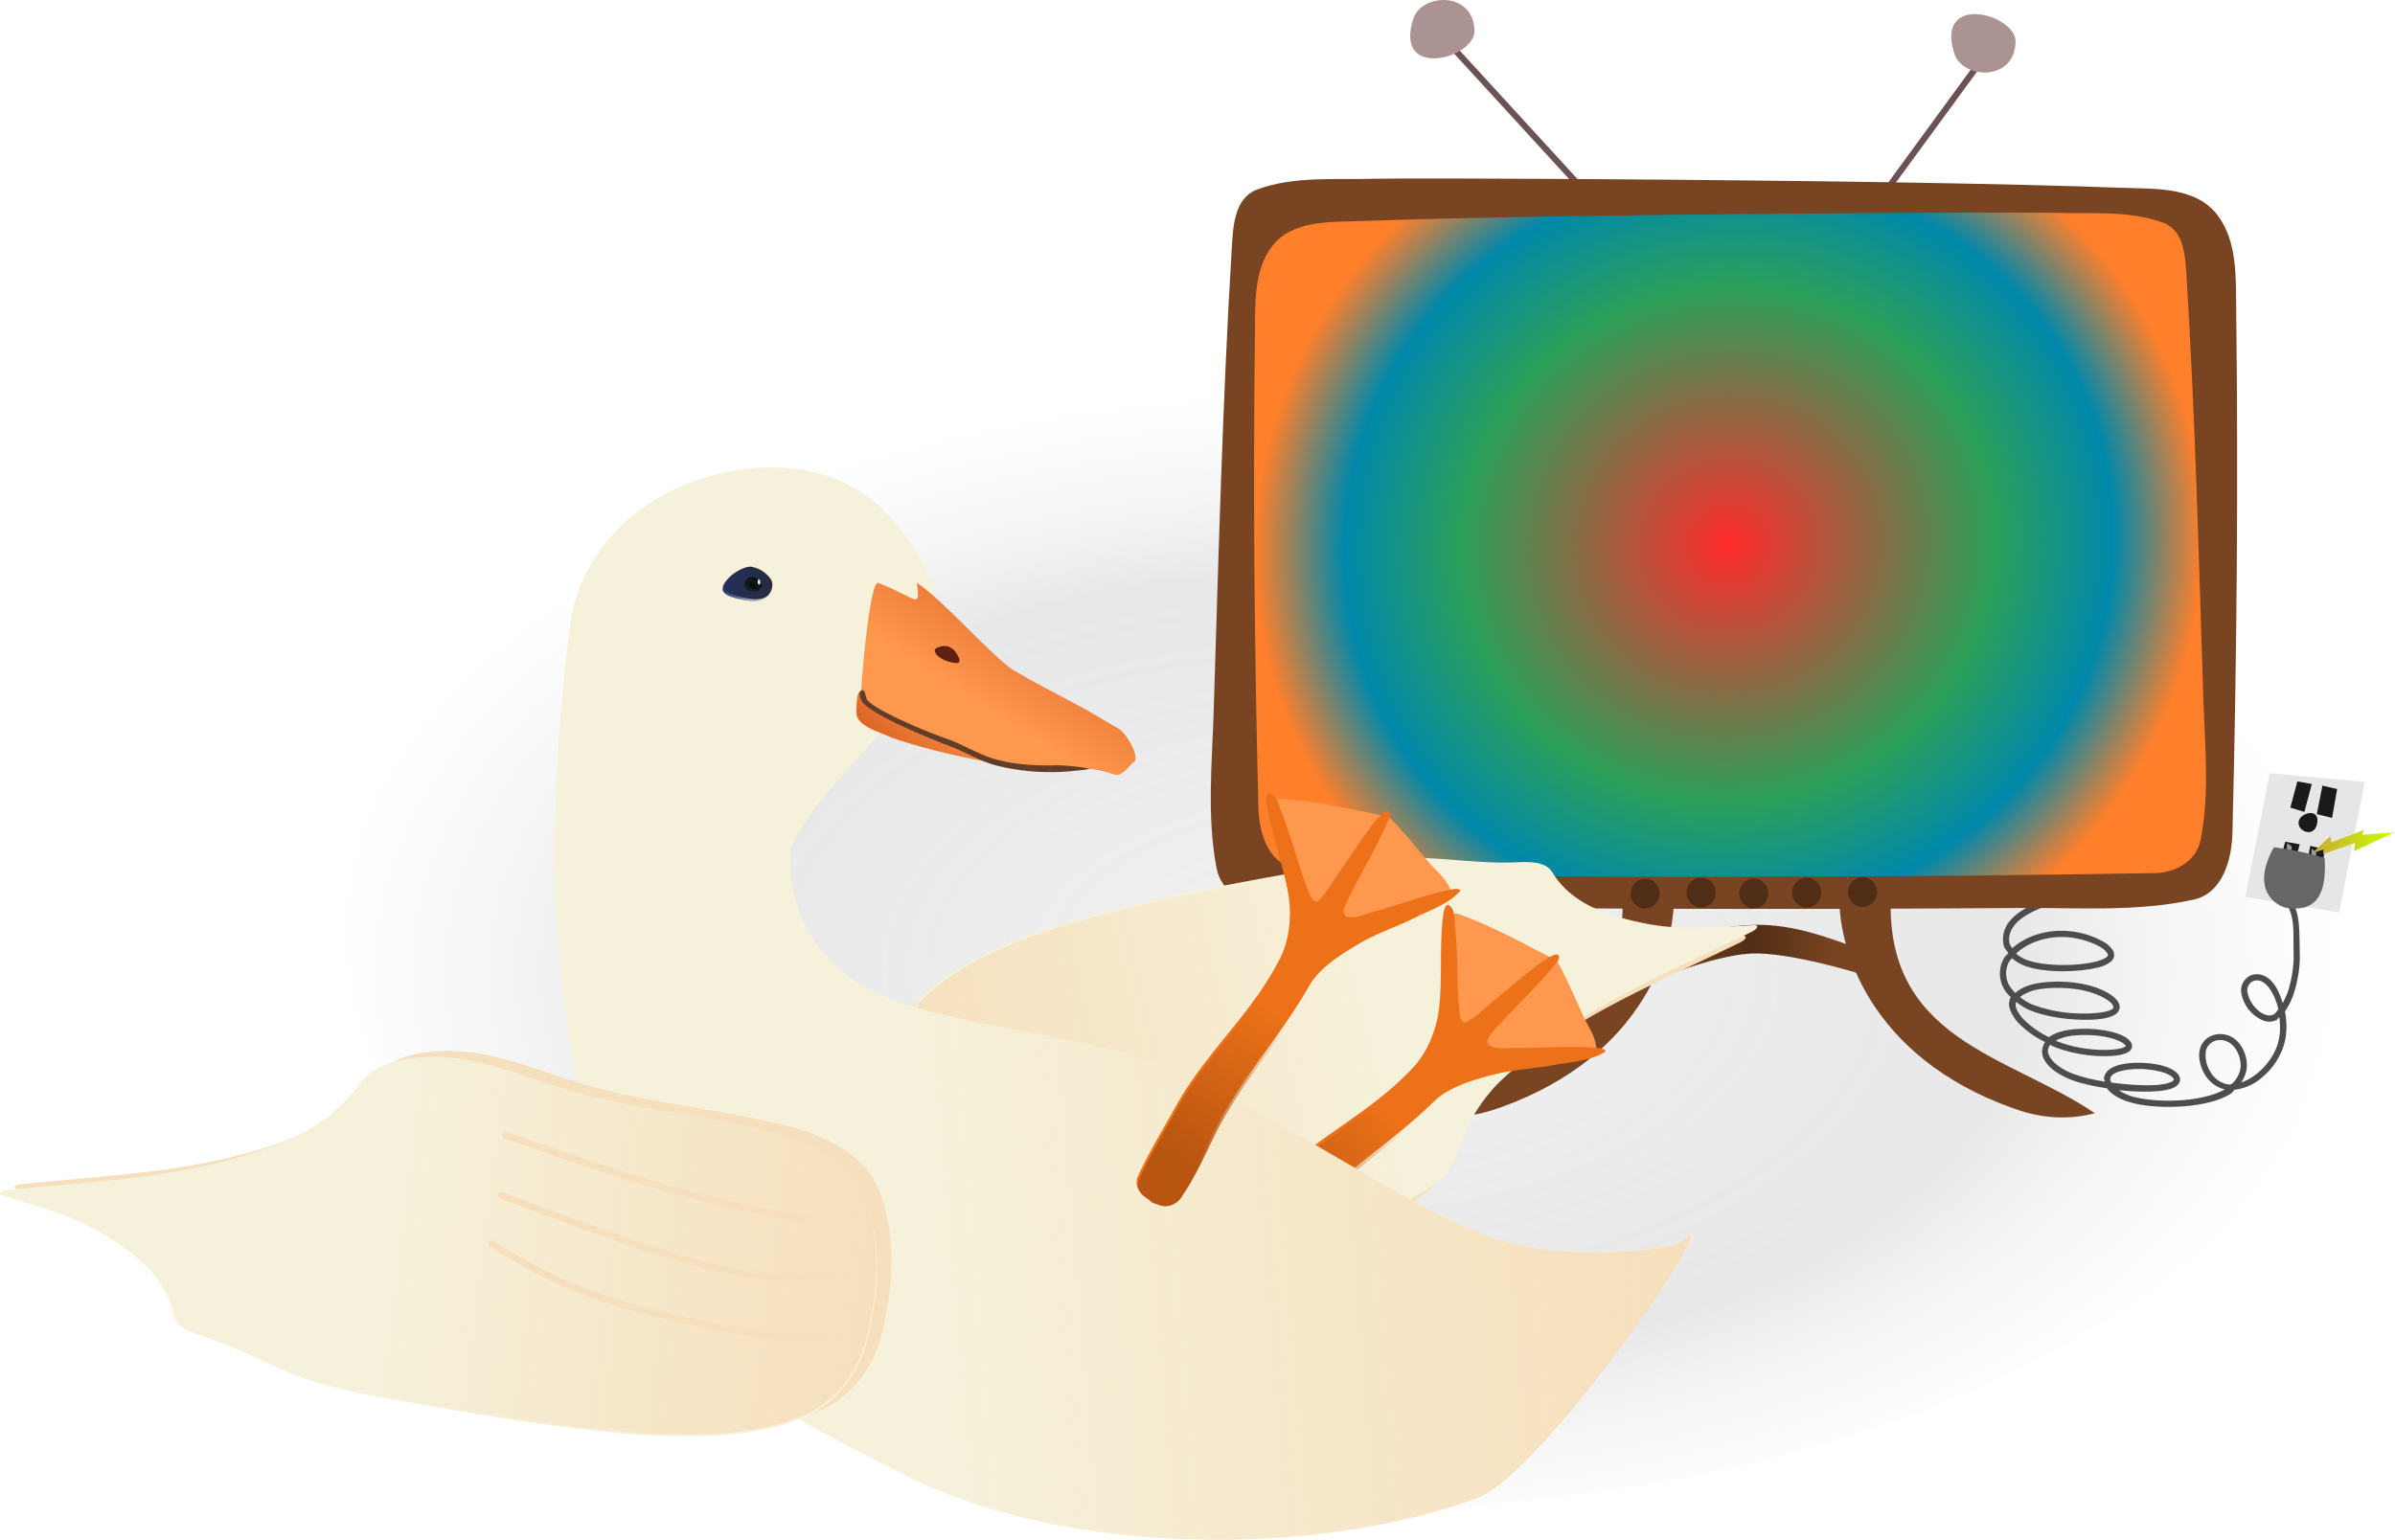 <svg xmlns="http://www.w3.org/2000/svg" xmlns:xlink="http://www.w3.org/1999/xlink" viewBox="0 0 400 257.22"><defs><linearGradient id="j"><stop offset="0" stop-color="#f2f2f2"/><stop offset=".68" stop-color="#e6e6e6" stop-opacity=".93"/><stop offset="1" stop-color="#f2f2f2" stop-opacity="0"/></linearGradient><linearGradient id="g"><stop offset="0" stop-color="#f6dfbc"/><stop offset="1" stop-color="#f6dfbc" stop-opacity="0"/></linearGradient><linearGradient id="f"><stop offset="0" stop-color="#b85510"/><stop offset="1" stop-color="#b6550f" stop-opacity="0"/></linearGradient><linearGradient id="e"><stop offset="0" stop-color="#c8ab37"/><stop offset="1" stop-color="#cf0"/></linearGradient><linearGradient id="a"><stop offset="0" stop-color="#784421"/><stop offset=".18" stop-color="#784421"/><stop offset=".5" stop-color="#502d16"/><stop offset=".83" stop-color="#784421"/><stop offset="1" stop-color="#784421"/></linearGradient><linearGradient id="h"><stop offset="0" stop-color="#ff2a2a"/><stop offset=".56" stop-color="#2ca05a"/><stop offset=".81" stop-color="#08a"/><stop offset="1" stop-color="#ff7f2a"/></linearGradient><linearGradient id="o" x1="144.25" x2="183.21" y1="187.84" y2="187.84" gradientUnits="userSpaceOnUse" xlink:href="#a"/><linearGradient id="b"><stop offset="0" stop-color="#f6dfbc" stop-opacity="0"/><stop offset="1" stop-color="#f6dfbc"/></linearGradient><linearGradient id="i"><stop offset="0" stop-color="#1a1a1a" stop-opacity="0"/><stop offset="1" stop-color="#1a1a1a"/></linearGradient><linearGradient id="c"><stop offset="0" stop-color="#252d61"/><stop offset="1" stop-color="#252d61" stop-opacity="0"/></linearGradient><linearGradient id="d"><stop offset="0" stop-color="#d1571a"/><stop offset="1" stop-color="#d1571a" stop-opacity="0"/></linearGradient><linearGradient id="x" x1="141.1" x2="240.16" y1="106.04" y2="127.03" gradientTransform="translate(207.76 438.05) scale(1.034)" gradientUnits="userSpaceOnUse" xlink:href="#b"/><linearGradient id="s" x1="311.62" x2="321.81" y1="24.27" y2="24.27" gradientUnits="userSpaceOnUse" xlink:href="#c"/><linearGradient id="u" x1="477.1" x2="496.8" y1="98.48" y2="87.25" gradientUnits="userSpaceOnUse" xlink:href="#d"/><linearGradient id="l" x1="253.73" x2="261.87" y1="170.54" y2="170.54" gradientTransform="translate(-160.6 -109.2) scale(1.634)" gradientUnits="userSpaceOnUse" xlink:href="#e"/><linearGradient id="w" x1="1264.28" x2="1253.97" y1="82.39" y2="-107.51" gradientUnits="userSpaceOnUse" xlink:href="#f"/><linearGradient id="q" x1="1264.28" x2="1253.97" y1="82.39" y2="-107.51" gradientUnits="userSpaceOnUse" xlink:href="#f"/><linearGradient id="p" x1="141.1" x2="240.16" y1="106.04" y2="127.03" gradientTransform="translate(207.76 438.05) scale(1.034)" gradientUnits="userSpaceOnUse" xlink:href="#b"/><linearGradient id="r" x1="107.13" x2="245.2" y1="305.05" y2="378.05" gradientUnits="userSpaceOnUse" xlink:href="#g"/><linearGradient id="v" x1="542.4" x2="513.69" y1="43.99" y2="67.37" gradientUnits="userSpaceOnUse" xlink:href="#d"/><radialGradient id="m" cx="228.8" cy="285.14" r="76.66" fx="228.8" fy="285.14" gradientTransform="matrix(.968 -.25 .24 .932 -173 -91.06)" gradientUnits="userSpaceOnUse" xlink:href="#h"/><radialGradient id="t" cx="317.88" cy="24.33" r="1.7" fx="317.88" fy="24.33" gradientTransform="matrix(1 0 0 .782 0 5.3)" gradientUnits="userSpaceOnUse" xlink:href="#i"/><radialGradient id="k" cx="222.25" cy="228.04" r="169.25" fx="222.25" fy="228.04" gradientTransform="matrix(1 0 0 .573 0 92.13)" gradientUnits="userSpaceOnUse" xlink:href="#j"/><filter id="n" color-interpolation-filters="sRGB"><feColorMatrix type="hueRotate" values="0"/><feColorMatrix type="saturate" values="1"/><feColorMatrix values="2 -1 0 0 0 0 2 -1 0 0 -1 0 2 0 0 0 0 0 1 0"/></filter></defs><g transform="translate(0 -60.83)"><ellipse cx="227.25" cy="215.83" fill="url(#k)" rx="169.25" ry="97"/><path d="M242.37 67.72l-.76.7 24.26 26.48.77-.7zm89.4 1.15L313.62 93.7l.84.61 18.15-24.82z" style="line-height:normal;font-variant-ligatures:normal;font-variant-position:normal;font-variant-caps:normal;font-variant-numeric:normal;font-variant-alternates:normal;font-variant-east-asian:normal;font-feature-settings:normal;font-variation-settings:normal;text-indent:0;text-align:start;text-decoration-line:none;text-decoration-style:solid;text-decoration-color:#000;text-transform:none;text-orientation:mixed;white-space:normal;shape-padding:0;shape-margin:0;inline-size:0;isolation:auto;mix-blend-mode:normal;solid-color:#000;solid-opacity:1" fill="#6c5353" color="#000" enable-background="accumulate" font-family="sans-serif" font-weight="400" overflow="visible"/><path fill="#ac9393" d="M236.04 63.96c-3.32 10.33 10.39 6.64 10.22 1.95-.23-6.66-8.85-6.19-10.22-1.95zm90.37 5.85c-3.32-10.32 10.39-6.64 10.22-1.94-.23 6.66-8.85 6.18-10.22 1.94z"/><path fill="#e6e6e6" d="M379.08 190L375 210.67l15.66 2.6 4.28-21.8z"/><path d="M384.03 197.72c-.87 1.74 2.42 3.41 2.96.71.5-2.53-2.33-1.96-2.96-.7zm-1.51-1.97l2.34.73 1.25-4.67-2.42-.43zm5.36-3.67l-.94 4.76 2.55.63.85-4.82zM380.49 205.82l2.34.72 1.26-4.66-2.43-.43zm5.36-3.67l-.94 4.76 2.55.62.85-4.81z" fill="#1a1a1a"/><path fill="url(#l)" d="M256.98 169.44l-.17-1-2.93 2.74 1.8-.57-.03.71 5.14-1.78-.17 1.32 6.55-3.04-5.2.4.2-.77z" transform="translate(122.9 25.84) scale(1.037)"/><path d="M346.57 209.48c-4.28 1.3-8.62 2.57-10.77 5.07a4.7 4.7 0 00-1.14 4.28c.13.45.48.82.77 1.22-.25.3-.58.56-.76.9a5.19 5.19 0 001.15 6.45 2.7 2.7 0 00-.08 2.18 6.8 6.8 0 001.47 2.26 16.1 16.1 0 004.35 3.08c-.54.86-.71 1.9-.17 2.9.69 1.27 2.16 2.45 4.4 3.35 1.72.68 3.9 1.14 6.12 1.48v.02c.77 1.06 2.3 1.97 4.62 2.51 2.32.55 5.4.7 8.38.46 2.97-.26 5.82-.9 7.7-2.12.27-.18.36-.43.58-.63a8.38 8.38 0 004.23-1.75 11.76 11.76 0 003.88-5.28c.7-2 .68-4.14.32-6.07.6-.85 1.12-1.87 1.51-3.1.66-2.06 1.03-4.45.97-6.51-.11-4.12.13-6.79-1.62-9.32l-.85.59c1.75 2.53 1.33 4.93 1.44 8.75.05 1.92-.3 4.23-.92 6.18-.25.78-.58 1.42-.9 2.02-.48-1.57-1.14-2.97-2.02-3.8-1.07-1.03-2.38-1.24-3.39-.78a2.75 2.75 0 00-1.52 2.84 6.1 6.1 0 003.85 4.73c.67.2 1.4.17 2.07-.18.17-.1.28-.33.44-.45.2 1.58.17 3.23-.36 4.76-.66 1.89-2 3.61-3.54 4.8a8.93 8.93 0 01-2.46 1.36c.58-.9.93-1.86.94-2.82 0-1.67-.7-3.24-1.73-4.2-2.09-1.94-5.48-1.14-6.12 1.47-.32 1.3.04 2.9.85 4.25a5.36 5.36 0 003.31 2.46c-1.63.9-4.1 1.54-6.75 1.76-2.88.25-5.9.08-8.05-.43a8.73 8.73 0 01-2.92-1.21c2.88.3 5.66.33 7.46.05.9-.14 1.56-.35 2.04-.65.48-.3.8-.8.75-1.3-.06-.52-.4-.91-.83-1.24a5.76 5.76 0 00-1.7-.83c-1.39-.44-3.2-.65-4.93-.6-1.72.06-3.33.34-4.34 1.1-.5.37-.84.9-.9 1.47-.02.2.13.37.17.56a27.08 27.08 0 01-5.4-1.32c-2.09-.83-3.35-1.92-3.86-2.88-.43-.78-.32-1.4.1-1.94.17.07.31.19.49.26 2.27.94 4.77 1.42 6.96 1.58 2.18.15 4 .02 5.1-.4.54-.2.97-.5 1.09-1 .12-.49-.15-.94-.5-1.27-.7-.66-1.95-1.16-3.58-1.49a20.12 20.12 0 00-5.45-.29c-1.72.15-3.26.55-4.32 1.33a15.38 15.38 0 01-4.22-2.97 5.9 5.9 0 01-1.26-1.9c-.15-.42-.06-.72.01-1.03.64.5 1.3.98 2.17 1.35 2.2.94 5.09 1.45 7.74 1.6 2.64.15 5-.01 6.3-.65.67-.32 1.1-.88 1.07-1.5-.03-.6-.42-1.12-.96-1.58-1.09-.93-2.93-1.75-5.18-2.2a22.12 22.12 0 00-7.11-.2c-1.8.26-3.22.83-4.17 1.7a5.78 5.78 0 01-1.13-1.48 4.1 4.1 0 01.12-3.8c.1-.19.32-.35.46-.53a6.93 6.93 0 002.46 1.39c2.15.71 5.16.9 7.88.73 1.36-.08 2.64-.25 3.71-.5a5.6 5.6 0 002.48-1.06c.27-.25.47-.57.51-.92.05-.35-.05-.69-.22-.98a4.44 4.44 0 00-1.72-1.5 14.6 14.6 0 00-6.05-1.72c-3.54-.21-6.9.97-9 2.9-.13-.23-.36-.45-.43-.7-.3-1.07.04-2.29.93-3.33 1.79-2.08 6-3.44 10.28-4.75zm-1.54 7.9c2.07.13 4.23.8 5.6 1.58a3.8 3.8 0 011.33 1.12c.09.16.1.26.1.33-.02.08-.05.16-.19.29-.28.25-1.02.58-2.01.82-1 .23-2.23.4-3.54.48-2.63.16-5.57-.05-7.5-.69a5.9 5.9 0 01-2.11-1.17c1.81-1.73 4.97-2.95 8.32-2.75zm32.28 7.27c.38.09.79.3 1.2.7.8.76 1.6 2.3 2 4.1-.25.32-.5.71-.75.84-.41.22-.83.24-1.3.1a3.77 3.77 0 01-1.42-.85 5.37 5.37 0 01-1.7-2.99c-.08-.9.33-1.52.93-1.79.3-.13.65-.19 1.04-.1zm-33.03 1.23c1.16.03 2.33.15 3.39.36 2.11.42 3.85 1.23 4.7 1.96.43.37.6.7.6.86.01.16-.03.3-.48.5-.89.44-3.24.7-5.8.56a23.37 23.37 0 01-7.39-1.52 8.68 8.68 0 01-1.94-1.21 7.33 7.33 0 013.54-1.34c1.06-.15 2.22-.2 3.38-.17zm2.33 7.93c1.73-.15 3.64-.04 5.16.27 1.51.3 2.65.84 3.07 1.23.21.2.2.27.2.27s-.06.13-.45.27c-.77.3-2.57.48-4.66.33-2.09-.15-4.5-.6-6.63-1.5a8.92 8.92 0 013.3-.87zm23.58.84a2.9 2.9 0 012.63.76c.8.74 1.4 2.07 1.4 3.44 0 1.1-.54 2.16-1.5 3.1-.16 0-.35.09-.5.07a4.2 4.2 0 01-3.07-2.17 5.05 5.05 0 01-.73-3.47c.22-.92.93-1.53 1.77-1.73zm-13.51 4.78a14.7 14.7 0 014.57.55c.6.2 1.09.43 1.4.67.3.23.4.43.41.5.01.08.01.16-.27.33-.28.18-.82.38-1.63.5-1.9.3-5.24.16-8.53-.29-.09-.21-.22-.44-.2-.6.03-.28.17-.53.5-.78.64-.48 2.13-.83 3.75-.88z" style="line-height:normal;font-variant-ligatures:normal;font-variant-position:normal;font-variant-caps:normal;font-variant-numeric:normal;font-variant-alternates:normal;font-variant-east-asian:normal;font-feature-settings:normal;font-variation-settings:normal;text-indent:0;text-align:start;text-decoration-line:none;text-decoration-style:solid;text-decoration-color:#000;text-transform:none;text-orientation:mixed;white-space:normal;shape-padding:0;shape-margin:0;inline-size:0;isolation:auto;mix-blend-mode:normal;solid-color:#000;solid-opacity:1" fill="#4d4d4d" color="#000" enable-background="accumulate" font-family="sans-serif" font-weight="400" overflow="visible"/><path fill="#999" d="M381.98 201.67l-.3 4.76.8.63.27-4.82zm4.1.96l-.3 4.76.8.63.27-4.82z"/><path fill="#666" d="M379.77 202.38c-4.18 7.5.84 10 2.3 10.15 2.46.24 6.76.37 6.17-8.35a48.63 48.63 0 00-8.47-1.8z"/><path fill="#784421" d="M354.5 92.2c5.4.22 12.23-.25 15.9 4.63 3.35 4.47 3.01 10.63 3.08 15.99.35 29.03.1 58.08-.63 87.11-.1 4.4-1.58 10.1-6.47 11.19-9.46 2.09-19.24 1.33-28.85 1.4-42.04.3-84.09.2-126.12-.52-3.62-.06-7.48-2.18-8.23-6.13-1.65-8.7-.74-17.65-.47-26.44.81-25.68 1.46-51.39 3.01-77.04.22-3.58.36-8.45 4.25-9.9 6.23-2.31 13.1-1.58 19.63-1.8 4.39-.16 87.68.1 124.9 1.52z"/><path fill="url(#m)" d="M57.57 65.36c-4.84.18-10.94-.22-14.22 4.06-3 3.92-2.7 9.31-2.76 14.01-.31 25.46-.09 50.94.56 76.4.1 3.86 1.41 8.85 5.79 9.8 8.46 1.84 17.2 1.17 25.8 1.23 37.6.27 75.2.18 112.8-.46 3.24-.05 6.7-1.9 7.36-5.37 1.48-7.63.67-15.48.42-23.18-.72-22.53-1.3-45.07-2.69-67.56-.2-3.14-.32-7.41-3.8-8.68-5.57-2.03-11.71-1.39-17.56-1.59-3.92-.13-78.41.1-111.7 1.34z" filter="url(#n)" transform="translate(167.5 29.99) scale(1.037)"/><path fill="#784421" d="M270.93 209.7c1.48 24.87-19.7 27.25-34.01 36.98 5.18 1.36 9.73.6 13.64-.82 24.2-8.63 29.45-27.27 28.98-36.05-2.19-.33-8.15-.48-8.6-.12zm44.91.11c-1.48 24.88 19.7 27.26 34.02 37-5.2 1.35-9.74.59-13.65-.83-24.2-8.63-29.45-27.27-28.98-36.05 2.19-.33 8.15-.48 8.61-.12z"/><path fill="url(#o)" d="M164.15 182.74c-6.07.13-11.88 2.08-17.62 3.86-.74.35-2.01 4.9-2.28 6.34.6.19 13.3-5.87 20.58-5.59 5.56.22 13.03 2.26 18.28 3.89.42-.4-.61-3.68-1.3-4.3-5.67-2.11-11.49-4.33-17.66-4.2z" transform="translate(122.9 25.84) scale(1.037)"/><path fill="#f6dfbc" d="M291.24 217.14c.99.31-.5 1.12-.88 1.27-14.23 6.95-29.4 13-41.01 24.14a27.9 27.9 0 00-7.78 12.5c-.92 3.44-3.84 5.76-6.9 7.29-8.83 4.76-19.16 3.22-28.77 4.2-11.6 1.14-22.91 4.37-34.54 5.25-5.35.1-11.31-.61-15.18-4.73-5.78-6.23-8.25-14.85-9.06-23.14-.61-5.86 1.57-11.94 6.07-15.81 6.74-5.87 132.12-10.63 138.05-10.97z"/><path fill="#f6f1da" d="M235.68 204.13c6 .01 11.95 1.08 17.96.74 2.06-.05 4.69-.15 5.81 1.99 3.41 5.37 9.99 7.23 15.88 8.35 5.89 1.1 11.9.5 17.83.16.99.31-.5 1.11-.88 1.27-14.23 6.94-29.4 13-41.01 24.14a27.9 27.9 0 00-7.78 12.5c-.92 3.44-3.84 5.75-6.9 7.28-8.83 4.77-19.16 3.23-28.77 4.2-11.59 1.15-22.91 4.38-34.54 5.26-5.35.1-11.31-.62-15.18-4.73-5.78-6.24-8.24-14.85-9.06-23.15-.6-5.85 1.57-11.94 6.07-15.8 6.74-5.88 15.36-8.98 23.77-11.6 14.82-4.21 30.03-6.87 45.2-9.5 3.83-.6 7.7-1.09 11.6-1.11z"/><path fill="url(#p)" d="M341.04 526.77c-7.9.17-15.72 1.7-23.64 1.4-2.73-.02-6.18-.08-7.62 2.76-4.36 7.16-12.99 9.77-20.72 11.38-7.73 1.58-15.67.93-23.48.63-1.3.43.67 1.46 1.18 1.65 18.92 8.82 39.05 16.43 54.6 30.84 4.99 4.3 8.46 10.07 10.54 16.28 1.3 4.52 5.2 7.5 9.26 9.44 11.75 6.07 25.33 3.8 38 4.85 15.3 1.24 30.3 5.23 45.64 6.11 7.05.01 14.89-1.07 19.89-6.58 7.47-8.36 10.5-19.76 11.39-30.71.66-7.73-2.35-15.7-8.37-20.69-9.02-7.57-20.45-11.46-31.59-14.71-19.62-5.2-39.72-8.34-59.76-11.46-5.08-.7-10.2-1.24-15.32-1.19z" transform="matrix(-.759 .014 .014 .759 487.3 -200.2)"/><path fill="#ff984f" d="M264.48 230.68c.79 1.73 2.13 3.45 2.1 5.36-.02 1.1-1.85.74-2.72.89-4.4.75-8.86 1.4-13.33 1.42-4.27.02-8.04-3.76-8.28-8.03-.3-5.1-.33-10.22-.22-15.32.02-.82.46-1.84 1.47-1.5 5.13 1.74 11.57 5.27 16.36 7.75.57.3 3.19 6.3 4.62 9.43z"/><path fill="#ec7119" d="M260.28 220.43c.45.61-.54 1.47-1 2.03-3.07 3.75-6.7 7-9.89 10.65-.49.56-1.5 1.7-.67 2.3 1.16.85 2.79.48 4.16.5 4.74.06 9.51-.42 14.24.01.3.03 1.41.34.88.67-2.4 1.48-5.4 1.6-8.13 2.12-3.4.64-6.92.76-10.28 1.61-3.45.88-7.6 2.09-10.05 4.49-7.54 7.35-15.67 11.98-22.7 19.81-2.46 2.74-4.89 5.56-7.72 7.91-1.07.89-2.64 1.13-3.83.29-1.8-1.27-.66-.42-2.06-2.1a2.42 2.42 0 010-3.12c2.87-3.37 6.16-6.36 9.28-9.49 7.44-7.45 16.4-11.27 23.56-19 2.39-2.58 3.9-6.37 4.3-10.01.55-5.2-.01-10.47.7-15.65.07-.47.37-1.76.94-1.37 1.06.72.88 2.38 1.01 3.59.55 4.9.2 9.86.8 14.76.07.58.45 1.53 1.17 1.13 1.7-.95 3.09-2.43 4.62-3.65 3.15-2.5 9.84-8.62 10.67-7.48z"/><path fill="url(#q)" d="M1248.83-362.7c-4.9.8-4.32 9.38-4.78 14.11-3.06 31.8-1.22 63.88-3.26 95.72-.31 4.9-.86 14.92-7.62 13.9-9.3-1.4-15.19-10.76-21.66-17.02-22.46-21.76-42.53-46.14-66.64-66.14-1.5-1.25-8.16-4.94-7.2-.93 4.36 18.08 17.74 32.53 28.13 47.66 12.93 18.83 28.79 35.7 40.52 55.3 12.05 20.13 25.8 45.04 26.13 67.68 1.03 69.41 17.5 128.77 13.96 198.07-1.24 24.21-3 48.63-.7 72.82.87 9.12 7.09 17.5 16.53 19.12 14.32 2.43 5.07 1.14 19.43-.25a15.98 15.98 0 0014.44-14.54c2.29-29.07.82-58.31.77-87.45-.13-69.4-24.25-128.9-21.75-198.28.83-23.11 11.35-47.9 26.46-66.71 21.58-26.86 48.69-48.87 69.42-76.4 1.88-2.5 6.45-9.92 2-10.75-8.32-1.56-15.18 7.06-21.4 12.06-25.33 20.34-46.76 45.21-72.34 65.25-3.01 2.36-9.22 5.06-10.71-.16-3.53-12.36-3.15-25.7-4.64-38.49-3.07-26.37-5.9-86.02-15.09-84.56z" transform="scale(-.152 .152) rotate(-44.85 1966.07 4135.85)"/><path fill="#f6f1da" d="M147.02 145.58c5.48 5.28 9.66 12.59 10.38 20.24.63 6.67-5.62 11.2-9.3 16-5.13 6.7-11.98 12.3-15.7 19.98-1.05 2.15-1.12 16.08 11.52 23.61 12.64 7.54 38.6 7.27 56.05 15.92 17.46 8.64 33.74 19.98 47.14 25.47 13.4 5.48 32.05 2.76 33.53 1.4 9.29-8.53-22.8 38.8-34.02 42.89-27.86 10.17-69.37 9.44-95.38-3.78-14.48-7.36-28.8-14.1-38.95-26.71-13.35-16.6-17.65-43.22-19.22-64.26-1.14-15.26.13-36.3 2.22-51.55 1.39-10.13 8.78-18.36 17.88-22.46 10.67-4.82 25.06-5.23 33.85 3.25z"/><path fill="url(#r)" d="M296.73 307.34c-19.22 2.6-50.54-11.14-76.16-9.69-25.63 1.45-51.23 6.78-70.31 6.5-19.09-.28-40.27-13.22-41.36-15.63-6.86-15.14 7.58 58.82 19.06 69.57 28.51 26.73 79.2 47.3 117.56 44.73 21.35-1.44 70.42-98.08 51.2-95.48z" transform="scale(-.759 .759) rotate(-23.1 28.31 1492.25)"/><path fill="#252d3f" d="M125.33 155.5c-1.6.02-4.7 2.1-4.32 3.63.41 1.21 3.53 1.62 4.74 1.8 1 .08 2.22-.05 2.82-.99.45-.72.58-1.66.19-2.31a5 5 0 00-3.43-2.14z"/><path fill="url(#s)" d="M317 20.82c-2.03.1-5.89 2.9-5.33 4.83.59 1.53 4.58 1.9 6.12 2.07 1.29.06 2.83-.15 3.55-1.38.54-.94.66-2.14.14-2.96a6.38 6.38 0 00-4.47-2.56z" transform="rotate(2.05 -3711.16 -3373.82) scale(.785)"/><path fill="#030d13" d="M125.48 157.22c-1.42.2-1.19 2.34.94 2.07 1.84-.3.14-2.19-.94-2.07z"/><path fill="url(#t)" d="M317.29 23.01c-1.81.32-1.41 3.04 1.28 2.6 2.34-.48.08-2.79-1.28-2.6z" transform="rotate(2.05 -3711.16 -3373.82) scale(.785)"/><path fill="#e6e6e6" d="M126.71 157.59c-.25.1-.23 1.03.14.9.33-.16.05-.96-.14-.9z"/><g><path fill="#ff984f" d="M146.04 178.97c-1.8-.33-2.79-5.8-3.04.61-.25 2.58 3.88 3.49 5.87 4.48 8.33 2.92 20.62 5.1 21.04 4.45-.9.36-18.2-6.2-23.87-9.54z"/><path fill="#623d28" d="M143.77 177.59c.33 2.03 11.12 6.47 15.1 7.97 2.64 1.05 10.87 3.55 11.04 2.95-2.28-.81-8.87-3.12-11.11-4.02-4.3-1.43-14.3-5.71-14.1-7.16-.2-.38-.16-.95-.56-1.19-.77-.1-.55 1-.37 1.45z"/><path fill="url(#u)" d="M479.5 83.7c-2.05-1.12-1.06-8.13-3.92-.46-1.33 3.01 3.3 5.76 5.33 7.74 8.92 6.85 22.94 14.36 23.7 13.74-1.24.08-19.58-14.72-25.1-21.02z" transform="rotate(-18.15 615.72 843.31) scale(.785)"/><path fill="#ff984f" d="M146.63 158.23c-1.16-.37-2.6 12.94-2.86 19.36 2.88 1.65 6.23 3.82 8.22 4.8 8.33 2.93 11.8 7.2 24.01 7.06 12.04-1.24 9.1 3.27 13.16-1.18 1.6-.5-1.23-5.53-2.88-5.96-7.82-4.78-9.44-5.06-17.36-9.69-4.51-3.41-11.12-11.19-15.79-14.4.6 4.67-.02 2.5-6.5 0z"/><path fill="url(#v)" d="M500.93 35.84c-1.26-.9-8.3 14.63-11.15 22.3 2.83 3.15 6.02 7.1 8.04 9.09 8.93 6.85 11.42 13.38 26.27 18.07 15.07 3.27 9.72 7.57 16.4 3.78 2.12.03.7-7.17-1.12-8.35-7.57-8.89-9.42-9.87-17.18-18.62-4.1-5.92-9.01-17.96-13.4-23.7-1.12 5.9-1.01 3.02-7.86-2.57z" transform="rotate(-18.15 677.09 864.94) scale(.785)"/><path fill="#60200f" d="M156.14 169.34c-.18.74.85 1.37 1.34 1.65.67.37 2.36.81 2.68.51.34-.48-.37-1.46-.67-1.89-.24-.3-.65-.56-1-.73-.45-.2-.96-.13-1.43-.04-.11.03-.81.26-.92.5z"/><path fill="#623d28" d="M143.77 177.59c.33 2.03 11.12 6.47 15.1 7.97 2.64 1.05 5.08 2.6 7.87 3.24a37.2 37.2 0 0012.42.84c.78-.09 1.92-.15 2.67-.33.44-.15-3.76-.65-5.42-.63-3.7.1-7.46-.12-11-1.26-2.27-.8-4.37-2.03-6.61-2.93-4.3-1.43-14.3-5.71-14.1-7.16-.2-.38-.16-.95-.56-1.19-.77-.1-.55 1-.37 1.45z"/></g><g><path fill="#ff984f" d="M238.77 205.05c1.24 1.45 3 2.73 3.5 4.58.28 1.05-1.57 1.21-2.37 1.6-4.03 1.93-8.13 3.78-12.42 5.03-4.1 1.2-8.77-1.41-10.18-5.45a196.67 196.67 0 01-4.41-14.66c-.21-.8-.07-1.9 1-1.85 5.4.25 12.57 1.88 17.86 2.95.62.13 4.79 5.18 7.02 7.8z"/><path fill="#ec7119" d="M231.93 196.35c.6.46-.12 1.56-.4 2.22-1.93 4.45-4.53 8.58-6.6 12.96-.3.67-.97 2.04 0 2.4 1.34.5 2.8-.31 4.13-.67 4.58-1.24 9.03-3 13.7-3.9.3-.05 1.45-.05 1.03.4-1.9 2.1-4.75 3.03-7.24 4.28-3.1 1.55-6.44 2.63-9.43 4.37-3.08 1.8-6.74 4.1-8.44 7.08-5.23 9.14-11.77 15.82-16.38 25.29-1.62 3.3-3.17 6.68-5.25 9.72-.79 1.15-2.23 1.8-3.6 1.33-2.08-.73-.76-.22-2.56-1.46a2.42 2.42 0 01-.86-2.99c1.83-4.03 4.17-7.8 6.32-11.67 5.1-9.22 12.67-15.35 17.43-24.75 1.58-3.13 2-7.2 1.38-10.8-.9-5.16-2.89-10.07-3.62-15.25-.07-.47-.13-1.79.52-1.57 1.22.4 1.5 2.05 1.96 3.17 1.87 4.56 2.9 9.44 4.82 13.98.23.53.86 1.34 1.44.76 1.38-1.38 2.3-3.18 3.44-4.77 2.34-3.28 7.1-11 8.2-10.13z"/><path fill="url(#w)" d="M1248.83-362.7c-4.9.8-4.32 9.38-4.78 14.11-3.06 31.8-1.22 63.88-3.26 95.72-.31 4.9-.86 14.92-7.62 13.9-9.3-1.4-15.19-10.76-21.66-17.02-22.46-21.76-42.53-46.14-66.64-66.14-1.5-1.25-8.16-4.94-7.2-.93 4.36 18.08 17.74 32.53 28.13 47.66 12.93 18.83 28.79 35.7 40.52 55.3 12.05 20.13 25.8 45.04 26.13 67.68 1.03 69.41 17.5 128.77 13.96 198.07-1.24 24.21-3 48.63-.7 72.82.87 9.12 7.09 17.5 16.53 19.12 14.32 2.43 5.07 1.14 19.43-.25a15.98 15.98 0 0014.44-14.54c2.29-29.07.82-58.31.77-87.45-.13-69.4-24.25-128.9-21.75-198.28.83-23.11 11.35-47.9 26.46-66.71 21.58-26.86 48.69-48.87 69.42-76.4 1.88-2.5 6.45-9.92 2-10.75-8.32-1.56-15.18 7.06-21.4 12.06-25.33 20.34-46.76 45.21-72.34 65.25-3.01 2.36-9.22 5.06-10.71-.16-3.53-12.36-3.15-25.7-4.64-38.49-3.07-26.37-5.9-86.02-15.09-84.56z" transform="scale(-.152 .152) rotate(-28.9 3073.98 5853.2)"/></g><g><path fill="#f6dfbc" d="M2.64 259.5c-.82-.63.85-.87 1.26-.88 15.76-1.6 32.08-2.04 46.83-8.49a27.9 27.9 0 0011.61-9.04c2.06-2.91 5.6-4.08 9-4.46 9.93-1.42 19.1 3.6 28.44 6 11.28 2.93 23.02 3.81 34.24 7 5.05 1.76 10.4 4.49 12.6 9.68 3.28 7.86 2.61 16.79.51 24.86-1.45 5.7-5.6 10.66-11.16 12.73-8.35 3.19-127.65-35.66-133.33-37.4z"/><path fill="#f6f1da" d="M50.28 290.91c-5.63-2.08-10.84-5.14-16.6-6.9-1.95-.66-4.45-1.48-4.77-3.87-1.34-6.22-6.87-10.24-12-13.33-5.16-3.06-11-4.57-16.69-6.3-.82-.64.85-.88 1.26-.89 15.76-1.6 32.09-2.04 46.83-8.49a27.9 27.9 0 0011.61-9.04c2.06-2.91 5.6-4.08 9-4.46 9.93-1.41 19.1 3.6 28.44 6 11.28 2.93 23.02 3.81 34.24 7 5.06 1.76 10.4 4.49 12.61 9.69 3.27 7.85 2.6 16.78.5 24.85-1.45 5.7-5.6 10.66-11.15 12.74-8.35 3.18-17.52 3.11-26.31 2.67-15.37-1.17-30.56-3.93-45.7-6.7a79.33 79.33 0 01-11.27-2.97z"/><path fill="url(#x)" d="M341.04 526.77c-7.9.17-15.72 1.7-23.64 1.4-2.73-.02-6.18-.08-7.62 2.76-4.36 7.16-12.99 9.77-20.72 11.38-7.73 1.58-15.67.93-23.48.63-1.3.43.67 1.46 1.18 1.65 18.92 8.82 39.05 16.43 54.6 30.84 4.99 4.3 8.46 10.07 10.54 16.28 1.3 4.52 5.2 7.5 9.26 9.44 11.75 6.07 25.33 3.8 38 4.85 15.3 1.24 30.3 5.23 45.64 6.11 7.05.01 14.89-1.07 19.89-6.58 7.47-8.36 10.5-19.76 11.39-30.71.66-7.73-2.35-15.7-8.37-20.69-9.02-7.57-20.45-11.46-31.59-14.71-19.62-5.2-39.72-8.34-59.76-11.46-5.08-.7-10.2-1.24-15.32-1.19z" transform="matrix(.717 .249 .249 -.717 -325.54 583.42)"/><path style="line-height:normal;font-variant-ligatures:normal;font-variant-position:normal;font-variant-caps:normal;font-variant-numeric:normal;font-variant-alternates:normal;font-variant-east-asian:normal;font-feature-settings:normal;font-variation-settings:normal;text-indent:0;text-align:start;text-decoration-line:none;text-decoration-style:solid;text-decoration-color:#000;text-transform:none;text-orientation:mixed;white-space:normal;shape-padding:0;shape-margin:0;inline-size:0;isolation:auto;mix-blend-mode:normal;solid-color:#000;solid-opacity:1" d="M138.82 273.08a.57.57 0 01.35.47.57.57 0 01-.5.63c-5.12.56-10.37 1.13-19.58-1.07-9.21-2.2-22.37-7.12-35.54-12.05a.57.57 0 01-.33-.73.57.57 0 01.73-.34c13.17 4.93 26.33 9.85 35.4 12.02 9.08 2.16 14.07 1.6 19.2 1.03a.57.57 0 01.27.04zm-.87 10.34a.57.57 0 01.35.47.57.57 0 01-.5.62c-2.74.28-5.57.56-12.22-.4-6.64-.97-17.12-3.17-25.07-5.87-7.96-2.7-13.33-5.9-18.65-9.06a.57.57 0 01-.2-.78.57.57 0 01.78-.2c5.32 3.17 10.59 6.3 18.43 8.96 7.84 2.66 18.31 4.86 24.88 5.82 6.56.95 9.2.68 11.92.4a.57.57 0 01.28.04zm-2.48-19.22a.57.57 0 01.35.64.57.57 0 01-.67.46c-7.3-1.4-14.64-2.8-23.14-5.2-8.5-2.37-18.15-5.73-27.78-9.09a.57.57 0 01-.35-.72.57.57 0 01.72-.35c9.64 3.35 19.27 6.7 27.72 9.07s15.74 3.77 23.05 5.17a.57.57 0 01.1.03z" enable-background="accumulate" overflow="visible" fill="#f6dfbc" color="#000" font-family="sans-serif" font-weight="400"/></g><ellipse cx="311.07" cy="209.86" fill="#502d16" rx="2.42" ry="2.49"/><ellipse cx="274.75" cy="210.11" fill="#502d16" rx="2.42" ry="2.49"/><ellipse cx="292.9" cy="210.08" fill="#502d16" rx="2.42" ry="2.49"/><ellipse cx="284.11" cy="209.95" fill="#502d16" rx="2.42" ry="2.49"/><ellipse cx="301.75" cy="209.95" fill="#502d16" rx="2.42" ry="2.49"/></g></svg>